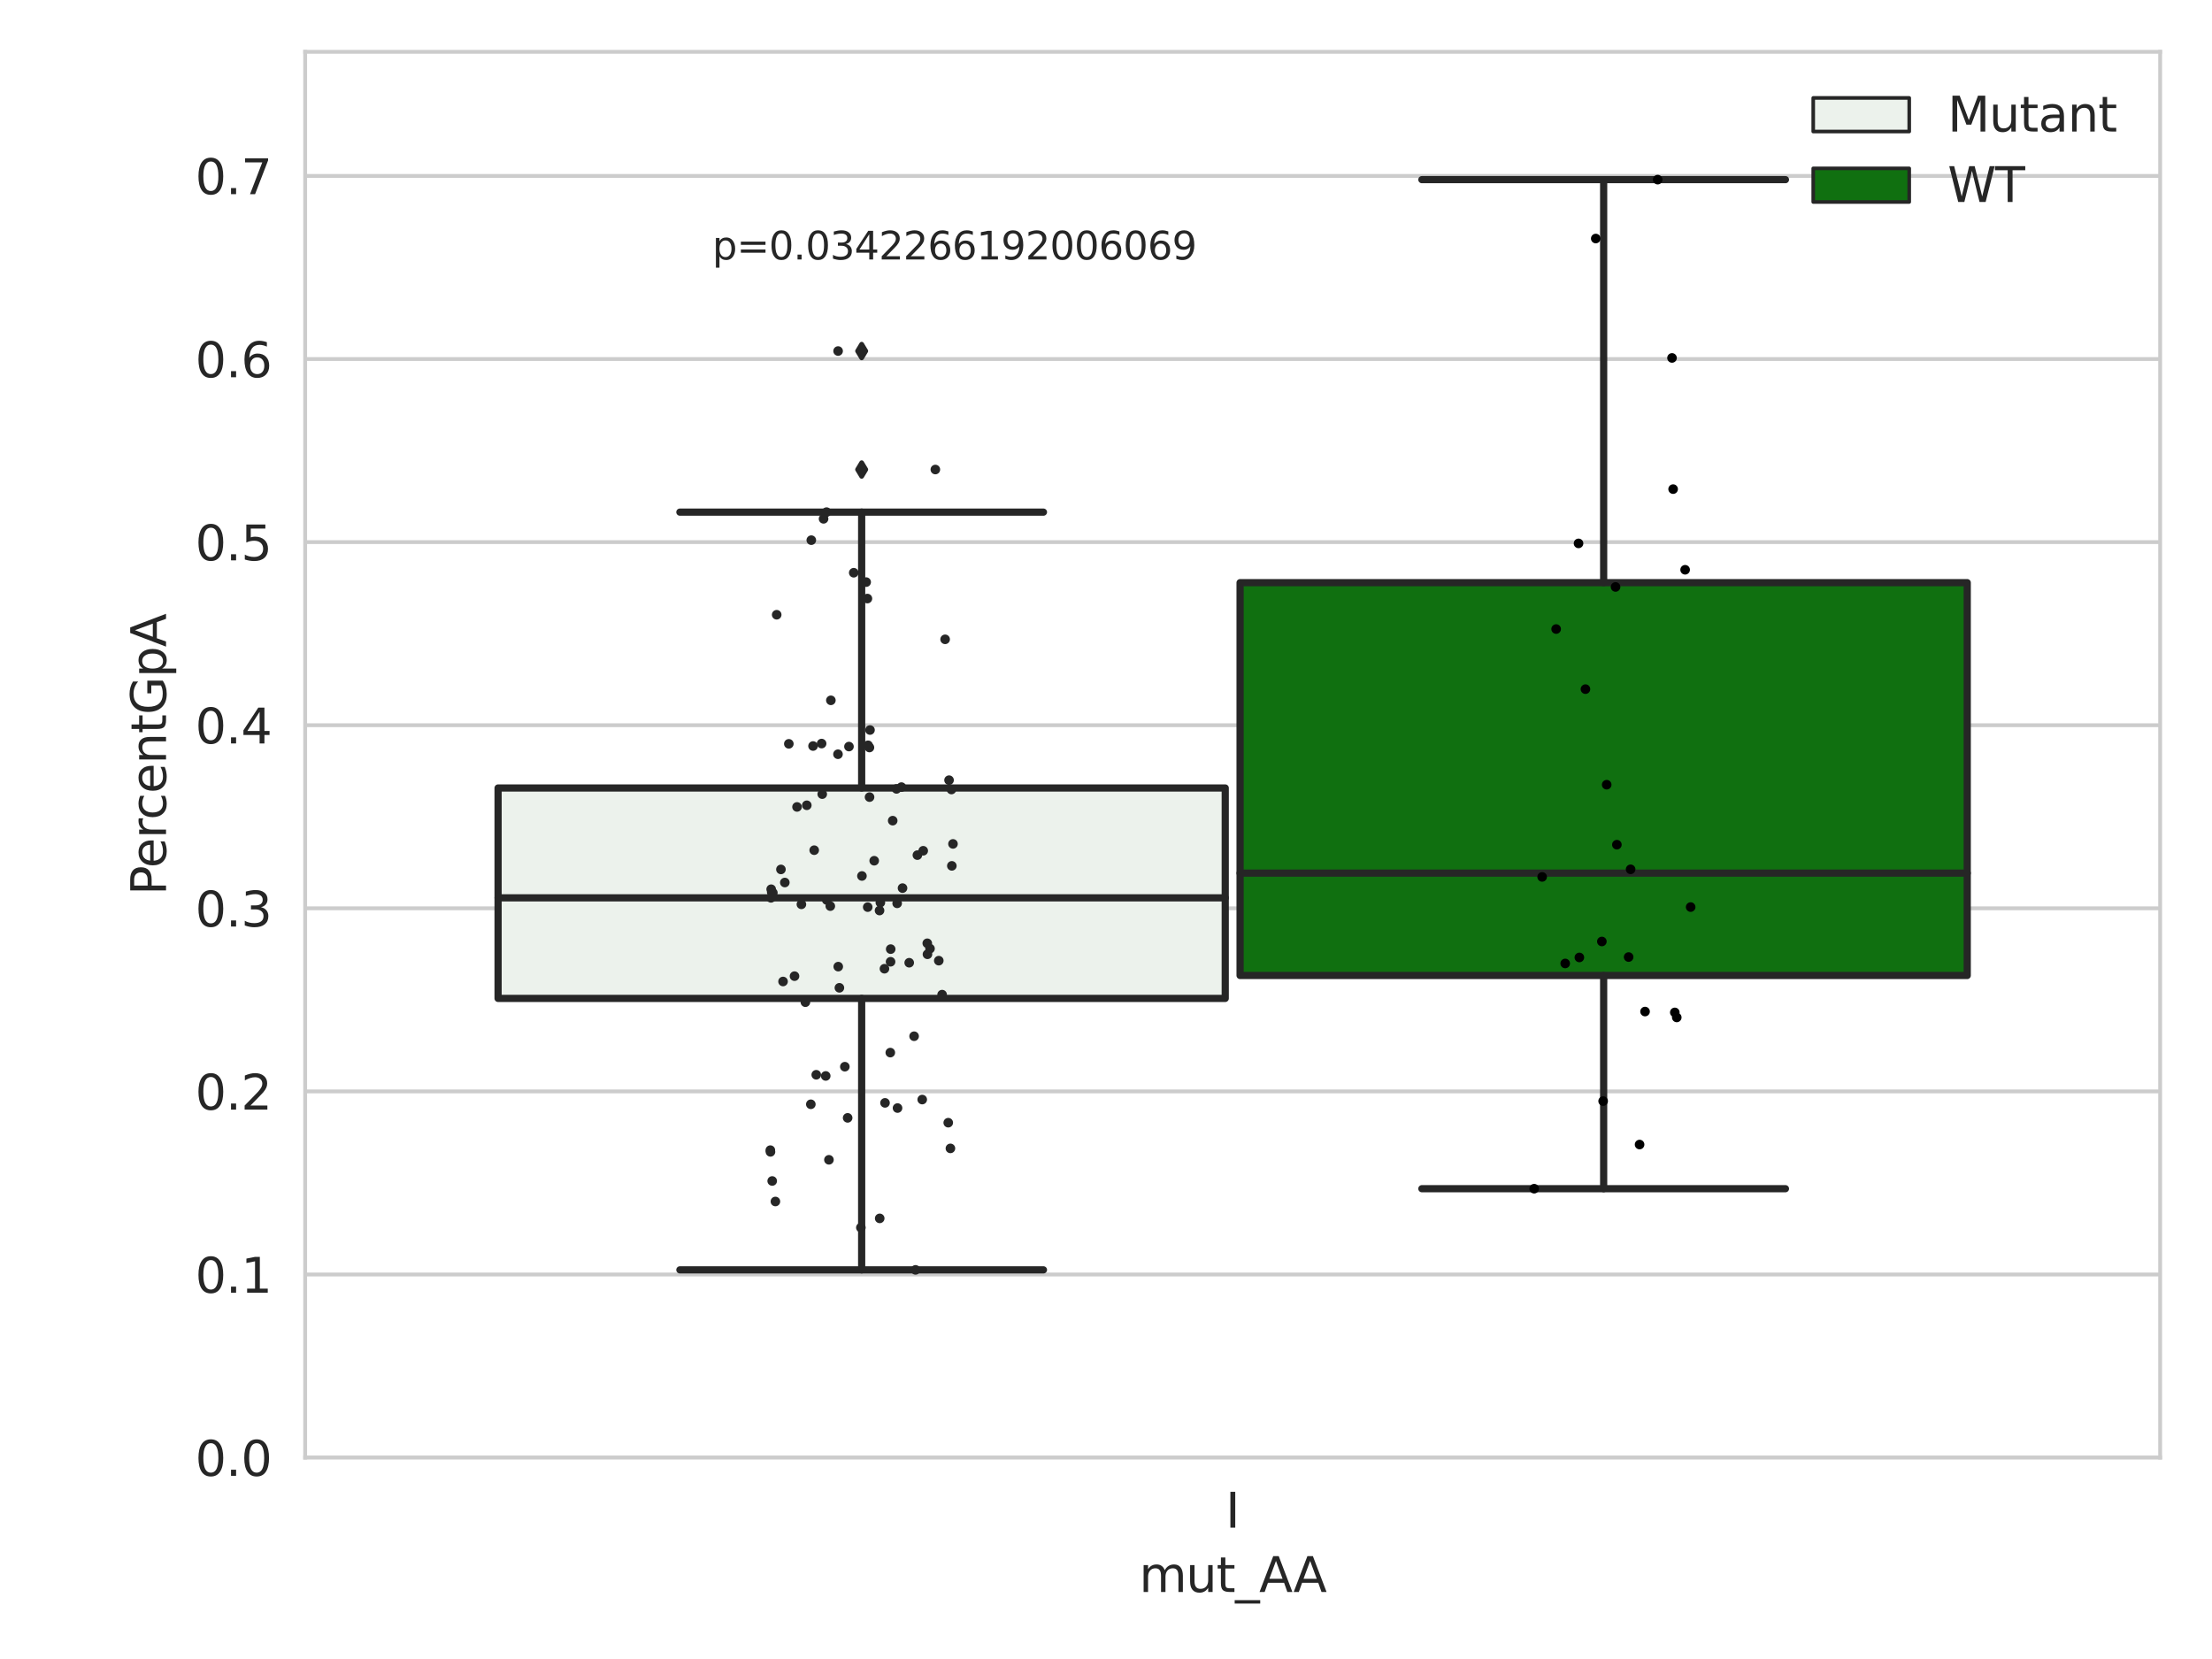 <?xml version="1.0" encoding="utf-8" standalone="no"?>
<!DOCTYPE svg PUBLIC "-//W3C//DTD SVG 1.1//EN"
  "http://www.w3.org/Graphics/SVG/1.1/DTD/svg11.dtd">
<svg xmlns:xlink="http://www.w3.org/1999/xlink" width="460.8pt" height="345.6pt" viewBox="0 0 460.8 345.6" xmlns="http://www.w3.org/2000/svg" version="1.1">
 <defs>
  <style type="text/css">*{stroke-linejoin: round; stroke-linecap: butt}</style>
 </defs>
 <g id="figure_1">
  <g id="patch_1">
   <path d="M 0 345.6 
L 460.8 345.6 
L 460.8 0 
L 0 0 
z
" style="fill: #ffffff"/>
  </g>
  <g id="axes_1">
   <g id="patch_2">
    <path d="M 63.571 303.64 
L 450 303.64 
L 450 10.8 
L 63.571 10.8 
z
" style="fill: #ffffff"/>
   </g>
   <g id="matplotlib.axis_1">
    <g id="xtick_1">
     <g id="text_1">
      <!-- I -->
      <g style="fill: #262626" transform="translate(255.311 318.238) scale(0.1 -0.1)">
       <defs>
        <path id="DejaVuSans-49" d="M 628 4666 
L 1259 4666 
L 1259 0 
L 628 0 
L 628 4666 
z
" transform="scale(0.016)"/>
       </defs>
       <use xlink:href="#DejaVuSans-49"/>
      </g>
     </g>
    </g>
    <g id="text_2">
     <!-- mut_AA -->
     <g style="fill: #262626" transform="translate(237.308 331.638) scale(0.1 -0.1)">
      <defs>
       <path id="DejaVuSans-6d" d="M 3328 2828 
Q 3544 3216 3844 3400 
Q 4144 3584 4550 3584 
Q 5097 3584 5394 3201 
Q 5691 2819 5691 2113 
L 5691 0 
L 5113 0 
L 5113 2094 
Q 5113 2597 4934 2840 
Q 4756 3084 4391 3084 
Q 3944 3084 3684 2787 
Q 3425 2491 3425 1978 
L 3425 0 
L 2847 0 
L 2847 2094 
Q 2847 2600 2669 2842 
Q 2491 3084 2119 3084 
Q 1678 3084 1418 2786 
Q 1159 2488 1159 1978 
L 1159 0 
L 581 0 
L 581 3500 
L 1159 3500 
L 1159 2956 
Q 1356 3278 1631 3431 
Q 1906 3584 2284 3584 
Q 2666 3584 2933 3390 
Q 3200 3197 3328 2828 
z
" transform="scale(0.016)"/>
       <path id="DejaVuSans-75" d="M 544 1381 
L 544 3500 
L 1119 3500 
L 1119 1403 
Q 1119 906 1312 657 
Q 1506 409 1894 409 
Q 2359 409 2629 706 
Q 2900 1003 2900 1516 
L 2900 3500 
L 3475 3500 
L 3475 0 
L 2900 0 
L 2900 538 
Q 2691 219 2414 64 
Q 2138 -91 1772 -91 
Q 1169 -91 856 284 
Q 544 659 544 1381 
z
M 1991 3584 
L 1991 3584 
z
" transform="scale(0.016)"/>
       <path id="DejaVuSans-74" d="M 1172 4494 
L 1172 3500 
L 2356 3500 
L 2356 3053 
L 1172 3053 
L 1172 1153 
Q 1172 725 1289 603 
Q 1406 481 1766 481 
L 2356 481 
L 2356 0 
L 1766 0 
Q 1100 0 847 248 
Q 594 497 594 1153 
L 594 3053 
L 172 3053 
L 172 3500 
L 594 3500 
L 594 4494 
L 1172 4494 
z
" transform="scale(0.016)"/>
       <path id="DejaVuSans-5f" d="M 3263 -1063 
L 3263 -1509 
L -63 -1509 
L -63 -1063 
L 3263 -1063 
z
" transform="scale(0.016)"/>
       <path id="DejaVuSans-41" d="M 2188 4044 
L 1331 1722 
L 3047 1722 
L 2188 4044 
z
M 1831 4666 
L 2547 4666 
L 4325 0 
L 3669 0 
L 3244 1197 
L 1141 1197 
L 716 0 
L 50 0 
L 1831 4666 
z
" transform="scale(0.016)"/>
      </defs>
      <use xlink:href="#DejaVuSans-6d"/>
      <use xlink:href="#DejaVuSans-75" x="97.412"/>
      <use xlink:href="#DejaVuSans-74" x="160.791"/>
      <use xlink:href="#DejaVuSans-5f" x="200"/>
      <use xlink:href="#DejaVuSans-41" x="250"/>
      <use xlink:href="#DejaVuSans-41" x="321.158"/>
     </g>
    </g>
   </g>
   <g id="matplotlib.axis_2">
    <g id="ytick_1">
     <g id="line2d_1">
      <path d="M 63.571 303.64 
L 450 303.64 
" clip-path="url(#p017252ed76)" style="fill: none; stroke: #cccccc; stroke-width: 0.8; stroke-linecap: round"/>
     </g>
     <g id="text_3">
      <!-- 0.0 -->
      <g style="fill: #262626" transform="translate(40.668 307.439) scale(0.1 -0.1)">
       <defs>
        <path id="DejaVuSans-30" d="M 2034 4250 
Q 1547 4250 1301 3770 
Q 1056 3291 1056 2328 
Q 1056 1369 1301 889 
Q 1547 409 2034 409 
Q 2525 409 2770 889 
Q 3016 1369 3016 2328 
Q 3016 3291 2770 3770 
Q 2525 4250 2034 4250 
z
M 2034 4750 
Q 2819 4750 3233 4129 
Q 3647 3509 3647 2328 
Q 3647 1150 3233 529 
Q 2819 -91 2034 -91 
Q 1250 -91 836 529 
Q 422 1150 422 2328 
Q 422 3509 836 4129 
Q 1250 4750 2034 4750 
z
" transform="scale(0.016)"/>
        <path id="DejaVuSans-2e" d="M 684 794 
L 1344 794 
L 1344 0 
L 684 0 
L 684 794 
z
" transform="scale(0.016)"/>
       </defs>
       <use xlink:href="#DejaVuSans-30"/>
       <use xlink:href="#DejaVuSans-2e" x="63.623"/>
       <use xlink:href="#DejaVuSans-30" x="95.41"/>
      </g>
     </g>
    </g>
    <g id="ytick_2">
     <g id="line2d_2">
      <path d="M 63.571 265.498 
L 450 265.498 
" clip-path="url(#p017252ed76)" style="fill: none; stroke: #cccccc; stroke-width: 0.8; stroke-linecap: round"/>
     </g>
     <g id="text_4">
      <!-- 0.1 -->
      <g style="fill: #262626" transform="translate(40.668 269.297) scale(0.1 -0.1)">
       <defs>
        <path id="DejaVuSans-31" d="M 794 531 
L 1825 531 
L 1825 4091 
L 703 3866 
L 703 4441 
L 1819 4666 
L 2450 4666 
L 2450 531 
L 3481 531 
L 3481 0 
L 794 0 
L 794 531 
z
" transform="scale(0.016)"/>
       </defs>
       <use xlink:href="#DejaVuSans-30"/>
       <use xlink:href="#DejaVuSans-2e" x="63.623"/>
       <use xlink:href="#DejaVuSans-31" x="95.41"/>
      </g>
     </g>
    </g>
    <g id="ytick_3">
     <g id="line2d_3">
      <path d="M 63.571 227.356 
L 450 227.356 
" clip-path="url(#p017252ed76)" style="fill: none; stroke: #cccccc; stroke-width: 0.8; stroke-linecap: round"/>
     </g>
     <g id="text_5">
      <!-- 0.2 -->
      <g style="fill: #262626" transform="translate(40.668 231.155) scale(0.1 -0.1)">
       <defs>
        <path id="DejaVuSans-32" d="M 1228 531 
L 3431 531 
L 3431 0 
L 469 0 
L 469 531 
Q 828 903 1448 1529 
Q 2069 2156 2228 2338 
Q 2531 2678 2651 2914 
Q 2772 3150 2772 3378 
Q 2772 3750 2511 3984 
Q 2250 4219 1831 4219 
Q 1534 4219 1204 4116 
Q 875 4013 500 3803 
L 500 4441 
Q 881 4594 1212 4672 
Q 1544 4750 1819 4750 
Q 2544 4750 2975 4387 
Q 3406 4025 3406 3419 
Q 3406 3131 3298 2873 
Q 3191 2616 2906 2266 
Q 2828 2175 2409 1742 
Q 1991 1309 1228 531 
z
" transform="scale(0.016)"/>
       </defs>
       <use xlink:href="#DejaVuSans-30"/>
       <use xlink:href="#DejaVuSans-2e" x="63.623"/>
       <use xlink:href="#DejaVuSans-32" x="95.41"/>
      </g>
     </g>
    </g>
    <g id="ytick_4">
     <g id="line2d_4">
      <path d="M 63.571 189.214 
L 450 189.214 
" clip-path="url(#p017252ed76)" style="fill: none; stroke: #cccccc; stroke-width: 0.8; stroke-linecap: round"/>
     </g>
     <g id="text_6">
      <!-- 0.3 -->
      <g style="fill: #262626" transform="translate(40.668 193.014) scale(0.1 -0.1)">
       <defs>
        <path id="DejaVuSans-33" d="M 2597 2516 
Q 3050 2419 3304 2112 
Q 3559 1806 3559 1356 
Q 3559 666 3084 287 
Q 2609 -91 1734 -91 
Q 1441 -91 1130 -33 
Q 819 25 488 141 
L 488 750 
Q 750 597 1062 519 
Q 1375 441 1716 441 
Q 2309 441 2620 675 
Q 2931 909 2931 1356 
Q 2931 1769 2642 2001 
Q 2353 2234 1838 2234 
L 1294 2234 
L 1294 2753 
L 1863 2753 
Q 2328 2753 2575 2939 
Q 2822 3125 2822 3475 
Q 2822 3834 2567 4026 
Q 2313 4219 1838 4219 
Q 1578 4219 1281 4162 
Q 984 4106 628 3988 
L 628 4550 
Q 988 4650 1302 4700 
Q 1616 4750 1894 4750 
Q 2613 4750 3031 4423 
Q 3450 4097 3450 3541 
Q 3450 3153 3228 2886 
Q 3006 2619 2597 2516 
z
" transform="scale(0.016)"/>
       </defs>
       <use xlink:href="#DejaVuSans-30"/>
       <use xlink:href="#DejaVuSans-2e" x="63.623"/>
       <use xlink:href="#DejaVuSans-33" x="95.41"/>
      </g>
     </g>
    </g>
    <g id="ytick_5">
     <g id="line2d_5">
      <path d="M 63.571 151.072 
L 450 151.072 
" clip-path="url(#p017252ed76)" style="fill: none; stroke: #cccccc; stroke-width: 0.8; stroke-linecap: round"/>
     </g>
     <g id="text_7">
      <!-- 0.4 -->
      <g style="fill: #262626" transform="translate(40.668 154.872) scale(0.1 -0.1)">
       <defs>
        <path id="DejaVuSans-34" d="M 2419 4116 
L 825 1625 
L 2419 1625 
L 2419 4116 
z
M 2253 4666 
L 3047 4666 
L 3047 1625 
L 3713 1625 
L 3713 1100 
L 3047 1100 
L 3047 0 
L 2419 0 
L 2419 1100 
L 313 1100 
L 313 1709 
L 2253 4666 
z
" transform="scale(0.016)"/>
       </defs>
       <use xlink:href="#DejaVuSans-30"/>
       <use xlink:href="#DejaVuSans-2e" x="63.623"/>
       <use xlink:href="#DejaVuSans-34" x="95.41"/>
      </g>
     </g>
    </g>
    <g id="ytick_6">
     <g id="line2d_6">
      <path d="M 63.571 112.931 
L 450 112.931 
" clip-path="url(#p017252ed76)" style="fill: none; stroke: #cccccc; stroke-width: 0.8; stroke-linecap: round"/>
     </g>
     <g id="text_8">
      <!-- 0.5 -->
      <g style="fill: #262626" transform="translate(40.668 116.73) scale(0.1 -0.1)">
       <defs>
        <path id="DejaVuSans-35" d="M 691 4666 
L 3169 4666 
L 3169 4134 
L 1269 4134 
L 1269 2991 
Q 1406 3038 1543 3061 
Q 1681 3084 1819 3084 
Q 2600 3084 3056 2656 
Q 3513 2228 3513 1497 
Q 3513 744 3044 326 
Q 2575 -91 1722 -91 
Q 1428 -91 1123 -41 
Q 819 9 494 109 
L 494 744 
Q 775 591 1075 516 
Q 1375 441 1709 441 
Q 2250 441 2565 725 
Q 2881 1009 2881 1497 
Q 2881 1984 2565 2268 
Q 2250 2553 1709 2553 
Q 1456 2553 1204 2497 
Q 953 2441 691 2322 
L 691 4666 
z
" transform="scale(0.016)"/>
       </defs>
       <use xlink:href="#DejaVuSans-30"/>
       <use xlink:href="#DejaVuSans-2e" x="63.623"/>
       <use xlink:href="#DejaVuSans-35" x="95.41"/>
      </g>
     </g>
    </g>
    <g id="ytick_7">
     <g id="line2d_7">
      <path d="M 63.571 74.789 
L 450 74.789 
" clip-path="url(#p017252ed76)" style="fill: none; stroke: #cccccc; stroke-width: 0.8; stroke-linecap: round"/>
     </g>
     <g id="text_9">
      <!-- 0.6 -->
      <g style="fill: #262626" transform="translate(40.668 78.588) scale(0.1 -0.1)">
       <defs>
        <path id="DejaVuSans-36" d="M 2113 2584 
Q 1688 2584 1439 2293 
Q 1191 2003 1191 1497 
Q 1191 994 1439 701 
Q 1688 409 2113 409 
Q 2538 409 2786 701 
Q 3034 994 3034 1497 
Q 3034 2003 2786 2293 
Q 2538 2584 2113 2584 
z
M 3366 4563 
L 3366 3988 
Q 3128 4100 2886 4159 
Q 2644 4219 2406 4219 
Q 1781 4219 1451 3797 
Q 1122 3375 1075 2522 
Q 1259 2794 1537 2939 
Q 1816 3084 2150 3084 
Q 2853 3084 3261 2657 
Q 3669 2231 3669 1497 
Q 3669 778 3244 343 
Q 2819 -91 2113 -91 
Q 1303 -91 875 529 
Q 447 1150 447 2328 
Q 447 3434 972 4092 
Q 1497 4750 2381 4750 
Q 2619 4750 2861 4703 
Q 3103 4656 3366 4563 
z
" transform="scale(0.016)"/>
       </defs>
       <use xlink:href="#DejaVuSans-30"/>
       <use xlink:href="#DejaVuSans-2e" x="63.623"/>
       <use xlink:href="#DejaVuSans-36" x="95.41"/>
      </g>
     </g>
    </g>
    <g id="ytick_8">
     <g id="line2d_8">
      <path d="M 63.571 36.647 
L 450 36.647 
" clip-path="url(#p017252ed76)" style="fill: none; stroke: #cccccc; stroke-width: 0.8; stroke-linecap: round"/>
     </g>
     <g id="text_10">
      <!-- 0.7 -->
      <g style="fill: #262626" transform="translate(40.668 40.446) scale(0.1 -0.1)">
       <defs>
        <path id="DejaVuSans-37" d="M 525 4666 
L 3525 4666 
L 3525 4397 
L 1831 0 
L 1172 0 
L 2766 4134 
L 525 4134 
L 525 4666 
z
" transform="scale(0.016)"/>
       </defs>
       <use xlink:href="#DejaVuSans-30"/>
       <use xlink:href="#DejaVuSans-2e" x="63.623"/>
       <use xlink:href="#DejaVuSans-37" x="95.41"/>
      </g>
     </g>
    </g>
    <g id="text_11">
     <!-- PercentGpA -->
     <g style="fill: #262626" transform="translate(34.588 186.497) rotate(-90) scale(0.1 -0.1)">
      <defs>
       <path id="DejaVuSans-50" d="M 1259 4147 
L 1259 2394 
L 2053 2394 
Q 2494 2394 2734 2622 
Q 2975 2850 2975 3272 
Q 2975 3691 2734 3919 
Q 2494 4147 2053 4147 
L 1259 4147 
z
M 628 4666 
L 2053 4666 
Q 2838 4666 3239 4311 
Q 3641 3956 3641 3272 
Q 3641 2581 3239 2228 
Q 2838 1875 2053 1875 
L 1259 1875 
L 1259 0 
L 628 0 
L 628 4666 
z
" transform="scale(0.016)"/>
       <path id="DejaVuSans-65" d="M 3597 1894 
L 3597 1613 
L 953 1613 
Q 991 1019 1311 708 
Q 1631 397 2203 397 
Q 2534 397 2845 478 
Q 3156 559 3463 722 
L 3463 178 
Q 3153 47 2828 -22 
Q 2503 -91 2169 -91 
Q 1331 -91 842 396 
Q 353 884 353 1716 
Q 353 2575 817 3079 
Q 1281 3584 2069 3584 
Q 2775 3584 3186 3129 
Q 3597 2675 3597 1894 
z
M 3022 2063 
Q 3016 2534 2758 2815 
Q 2500 3097 2075 3097 
Q 1594 3097 1305 2825 
Q 1016 2553 972 2059 
L 3022 2063 
z
" transform="scale(0.016)"/>
       <path id="DejaVuSans-72" d="M 2631 2963 
Q 2534 3019 2420 3045 
Q 2306 3072 2169 3072 
Q 1681 3072 1420 2755 
Q 1159 2438 1159 1844 
L 1159 0 
L 581 0 
L 581 3500 
L 1159 3500 
L 1159 2956 
Q 1341 3275 1631 3429 
Q 1922 3584 2338 3584 
Q 2397 3584 2469 3576 
Q 2541 3569 2628 3553 
L 2631 2963 
z
" transform="scale(0.016)"/>
       <path id="DejaVuSans-63" d="M 3122 3366 
L 3122 2828 
Q 2878 2963 2633 3030 
Q 2388 3097 2138 3097 
Q 1578 3097 1268 2742 
Q 959 2388 959 1747 
Q 959 1106 1268 751 
Q 1578 397 2138 397 
Q 2388 397 2633 464 
Q 2878 531 3122 666 
L 3122 134 
Q 2881 22 2623 -34 
Q 2366 -91 2075 -91 
Q 1284 -91 818 406 
Q 353 903 353 1747 
Q 353 2603 823 3093 
Q 1294 3584 2113 3584 
Q 2378 3584 2631 3529 
Q 2884 3475 3122 3366 
z
" transform="scale(0.016)"/>
       <path id="DejaVuSans-6e" d="M 3513 2113 
L 3513 0 
L 2938 0 
L 2938 2094 
Q 2938 2591 2744 2837 
Q 2550 3084 2163 3084 
Q 1697 3084 1428 2787 
Q 1159 2491 1159 1978 
L 1159 0 
L 581 0 
L 581 3500 
L 1159 3500 
L 1159 2956 
Q 1366 3272 1645 3428 
Q 1925 3584 2291 3584 
Q 2894 3584 3203 3211 
Q 3513 2838 3513 2113 
z
" transform="scale(0.016)"/>
       <path id="DejaVuSans-47" d="M 3809 666 
L 3809 1919 
L 2778 1919 
L 2778 2438 
L 4434 2438 
L 4434 434 
Q 4069 175 3628 42 
Q 3188 -91 2688 -91 
Q 1594 -91 976 548 
Q 359 1188 359 2328 
Q 359 3472 976 4111 
Q 1594 4750 2688 4750 
Q 3144 4750 3555 4637 
Q 3966 4525 4313 4306 
L 4313 3634 
Q 3963 3931 3569 4081 
Q 3175 4231 2741 4231 
Q 1884 4231 1454 3753 
Q 1025 3275 1025 2328 
Q 1025 1384 1454 906 
Q 1884 428 2741 428 
Q 3075 428 3337 486 
Q 3600 544 3809 666 
z
" transform="scale(0.016)"/>
       <path id="DejaVuSans-70" d="M 1159 525 
L 1159 -1331 
L 581 -1331 
L 581 3500 
L 1159 3500 
L 1159 2969 
Q 1341 3281 1617 3432 
Q 1894 3584 2278 3584 
Q 2916 3584 3314 3078 
Q 3713 2572 3713 1747 
Q 3713 922 3314 415 
Q 2916 -91 2278 -91 
Q 1894 -91 1617 61 
Q 1341 213 1159 525 
z
M 3116 1747 
Q 3116 2381 2855 2742 
Q 2594 3103 2138 3103 
Q 1681 3103 1420 2742 
Q 1159 2381 1159 1747 
Q 1159 1113 1420 752 
Q 1681 391 2138 391 
Q 2594 391 2855 752 
Q 3116 1113 3116 1747 
z
" transform="scale(0.016)"/>
      </defs>
      <use xlink:href="#DejaVuSans-50"/>
      <use xlink:href="#DejaVuSans-65" x="56.678"/>
      <use xlink:href="#DejaVuSans-72" x="118.201"/>
      <use xlink:href="#DejaVuSans-63" x="157.064"/>
      <use xlink:href="#DejaVuSans-65" x="212.045"/>
      <use xlink:href="#DejaVuSans-6e" x="273.568"/>
      <use xlink:href="#DejaVuSans-74" x="336.947"/>
      <use xlink:href="#DejaVuSans-47" x="376.156"/>
      <use xlink:href="#DejaVuSans-70" x="453.646"/>
      <use xlink:href="#DejaVuSans-41" x="517.123"/>
     </g>
    </g>
   </g>
   <g id="patch_3">
    <path d="M 103.76 207.986 
L 255.24 207.986 
L 255.24 164.153 
L 103.76 164.153 
L 103.76 207.986 
z
" clip-path="url(#p017252ed76)" style="fill: #ecf2ec; stroke: #262626; stroke-width: 1.5; stroke-linejoin: miter"/>
   </g>
   <g id="patch_4">
    <path d="M 258.331 203.211 
L 409.811 203.211 
L 409.811 121.378 
L 258.331 121.378 
L 258.331 203.211 
z
" clip-path="url(#p017252ed76)" style="fill: #107010; stroke: #262626; stroke-width: 1.5; stroke-linejoin: miter"/>
   </g>
   <g id="patch_5">
    <path d="M 256.786 303.64 
L 256.786 303.64 
L 256.786 303.64 
L 256.786 303.64 
z
" clip-path="url(#p017252ed76)" style="fill: #ecf2ec; stroke: #262626; stroke-width: 0.75; stroke-linejoin: miter"/>
   </g>
   <g id="patch_6">
    <path d="M 256.786 303.64 
L 256.786 303.64 
L 256.786 303.64 
L 256.786 303.64 
z
" clip-path="url(#p017252ed76)" style="fill: #107010; stroke: #262626; stroke-width: 0.75; stroke-linejoin: miter"/>
   </g>
   <g id="PathCollection_1"/>
   <g id="PathCollection_2"/>
   <g id="line2d_9">
    <path d="M 179.5 207.986 
L 179.5 264.537 
" clip-path="url(#p017252ed76)" style="fill: none; stroke: #262626; stroke-width: 1.5; stroke-linecap: round"/>
   </g>
   <g id="line2d_10">
    <path d="M 179.5 164.153 
L 179.5 106.686 
" clip-path="url(#p017252ed76)" style="fill: none; stroke: #262626; stroke-width: 1.5; stroke-linecap: round"/>
   </g>
   <g id="line2d_11">
    <path d="M 141.63 264.537 
L 217.37 264.537 
" clip-path="url(#p017252ed76)" style="fill: none; stroke: #262626; stroke-width: 1.5; stroke-linecap: round"/>
   </g>
   <g id="line2d_12">
    <path d="M 141.63 106.686 
L 217.37 106.686 
" clip-path="url(#p017252ed76)" style="fill: none; stroke: #262626; stroke-width: 1.5; stroke-linecap: round"/>
   </g>
   <g id="line2d_13">
    <defs>
     <path id="m2ec89217da" d="M -0 1.414 
L 0.849 0 
L 0 -1.414 
L -0.849 -0 
z
" style="stroke: #262626; stroke-linejoin: miter"/>
    </defs>
    <g clip-path="url(#p017252ed76)">
     <use xlink:href="#m2ec89217da" x="179.5" y="97.81" style="fill: #262626; stroke: #262626; stroke-linejoin: miter"/>
     <use xlink:href="#m2ec89217da" x="179.5" y="73.126" style="fill: #262626; stroke: #262626; stroke-linejoin: miter"/>
    </g>
   </g>
   <g id="line2d_14">
    <path d="M 334.071 203.211 
L 334.071 247.627 
" clip-path="url(#p017252ed76)" style="fill: none; stroke: #262626; stroke-width: 1.5; stroke-linecap: round"/>
   </g>
   <g id="line2d_15">
    <path d="M 334.071 121.378 
L 334.071 37.422 
" clip-path="url(#p017252ed76)" style="fill: none; stroke: #262626; stroke-width: 1.5; stroke-linecap: round"/>
   </g>
   <g id="line2d_16">
    <path d="M 296.201 247.627 
L 371.941 247.627 
" clip-path="url(#p017252ed76)" style="fill: none; stroke: #262626; stroke-width: 1.5; stroke-linecap: round"/>
   </g>
   <g id="line2d_17">
    <path d="M 296.201 37.422 
L 371.941 37.422 
" clip-path="url(#p017252ed76)" style="fill: none; stroke: #262626; stroke-width: 1.5; stroke-linecap: round"/>
   </g>
   <g id="line2d_18"/>
   <g id="line2d_19">
    <path d="M 103.76 187.037 
L 255.24 187.037 
" clip-path="url(#p017252ed76)" style="fill: none; stroke: #262626; stroke-width: 1.5; stroke-linecap: round"/>
   </g>
   <g id="line2d_20">
    <path d="M 258.331 181.885 
L 409.811 181.885 
" clip-path="url(#p017252ed76)" style="fill: none; stroke: #262626; stroke-width: 1.5; stroke-linecap: round"/>
   </g>
   <g id="patch_7">
    <path d="M 63.571 303.64 
L 63.571 10.8 
" style="fill: none; stroke: #cccccc; stroke-width: 0.8; stroke-linejoin: miter; stroke-linecap: square"/>
   </g>
   <g id="patch_8">
    <path d="M 450 303.64 
L 450 10.8 
" style="fill: none; stroke: #cccccc; stroke-width: 0.8; stroke-linejoin: miter; stroke-linecap: square"/>
   </g>
   <g id="patch_9">
    <path d="M 63.571 303.64 
L 450 303.64 
" style="fill: none; stroke: #cccccc; stroke-width: 0.8; stroke-linejoin: miter; stroke-linecap: square"/>
   </g>
   <g id="patch_10">
    <path d="M 63.571 10.8 
L 450 10.8 
" style="fill: none; stroke: #cccccc; stroke-width: 0.8; stroke-linejoin: miter; stroke-linecap: square"/>
   </g>
   <g id="PathCollection_3">
    <defs>
     <path id="C0_0_1b0b5be72a" d="M 0 1 
C 0.265 1 0.52 0.895 0.707 0.707 
C 0.895 0.52 1 0.265 1 -0 
C 1 -0.265 0.895 -0.52 0.707 -0.707 
C 0.52 -0.895 0.265 -1 0 -1 
C -0.265 -1 -0.52 -0.895 -0.707 -0.707 
C -0.895 -0.52 -1 -0.265 -1 0 
C -1 0.265 -0.895 0.52 -0.707 0.707 
C -0.52 0.895 -0.265 1 0 1 
z
"/>
    </defs>
    <g clip-path="url(#p017252ed76)">
     <use xlink:href="#C0_0_1b0b5be72a" x="160.475" y="239.597" style="fill: #262626"/>
    </g>
    <g clip-path="url(#p017252ed76)">
     <use xlink:href="#C0_0_1b0b5be72a" x="160.863" y="246.02" style="fill: #262626"/>
    </g>
    <g clip-path="url(#p017252ed76)">
     <use xlink:href="#C0_0_1b0b5be72a" x="176.855" y="155.523" style="fill: #262626"/>
    </g>
    <g clip-path="url(#p017252ed76)">
     <use xlink:href="#C0_0_1b0b5be72a" x="161.531" y="250.292" style="fill: #262626"/>
    </g>
    <g clip-path="url(#p017252ed76)">
     <use xlink:href="#C0_0_1b0b5be72a" x="181.142" y="166.053" style="fill: #262626"/>
    </g>
    <g clip-path="url(#p017252ed76)">
     <use xlink:href="#C0_0_1b0b5be72a" x="179.335" y="255.731" style="fill: #262626"/>
    </g>
    <g clip-path="url(#p017252ed76)">
     <use xlink:href="#C0_0_1b0b5be72a" x="191.11" y="178.137" style="fill: #262626"/>
    </g>
    <g clip-path="url(#p017252ed76)">
     <use xlink:href="#C0_0_1b0b5be72a" x="173.085" y="145.89" style="fill: #262626"/>
    </g>
    <g clip-path="url(#p017252ed76)">
     <use xlink:href="#C0_0_1b0b5be72a" x="189.405" y="200.555" style="fill: #262626"/>
    </g>
    <g clip-path="url(#p017252ed76)">
     <use xlink:href="#C0_0_1b0b5be72a" x="196.259" y="207.198" style="fill: #262626"/>
    </g>
    <g clip-path="url(#p017252ed76)">
     <use xlink:href="#C0_0_1b0b5be72a" x="185.467" y="219.276" style="fill: #262626"/>
    </g>
    <g clip-path="url(#p017252ed76)">
     <use xlink:href="#C0_0_1b0b5be72a" x="180.437" y="121.263" style="fill: #262626"/>
    </g>
    <g clip-path="url(#p017252ed76)">
     <use xlink:href="#C0_0_1b0b5be72a" x="171.156" y="154.898" style="fill: #262626"/>
    </g>
    <g clip-path="url(#p017252ed76)">
     <use xlink:href="#C0_0_1b0b5be72a" x="171.287" y="165.43" style="fill: #262626"/>
    </g>
    <g clip-path="url(#p017252ed76)">
     <use xlink:href="#C0_0_1b0b5be72a" x="183.225" y="189.68" style="fill: #262626"/>
    </g>
    <g clip-path="url(#p017252ed76)">
     <use xlink:href="#C0_0_1b0b5be72a" x="188.013" y="185.009" style="fill: #262626"/>
    </g>
    <g clip-path="url(#p017252ed76)">
     <use xlink:href="#C0_0_1b0b5be72a" x="198.285" y="180.374" style="fill: #262626"/>
    </g>
    <g clip-path="url(#p017252ed76)">
     <use xlink:href="#C0_0_1b0b5be72a" x="184.249" y="201.804" style="fill: #262626"/>
    </g>
    <g clip-path="url(#p017252ed76)">
     <use xlink:href="#C0_0_1b0b5be72a" x="169.615" y="177.109" style="fill: #262626"/>
    </g>
    <g clip-path="url(#p017252ed76)">
     <use xlink:href="#C0_0_1b0b5be72a" x="174.862" y="205.778" style="fill: #262626"/>
    </g>
    <g clip-path="url(#p017252ed76)">
     <use xlink:href="#C0_0_1b0b5be72a" x="186.972" y="230.826" style="fill: #262626"/>
    </g>
    <g clip-path="url(#p017252ed76)">
     <use xlink:href="#C0_0_1b0b5be72a" x="172.682" y="241.607" style="fill: #262626"/>
    </g>
    <g clip-path="url(#p017252ed76)">
     <use xlink:href="#C0_0_1b0b5be72a" x="190.426" y="215.865" style="fill: #262626"/>
    </g>
    <g clip-path="url(#p017252ed76)">
     <use xlink:href="#C0_0_1b0b5be72a" x="176.58" y="232.87" style="fill: #262626"/>
    </g>
    <g clip-path="url(#p017252ed76)">
     <use xlink:href="#C0_0_1b0b5be72a" x="162.683" y="181.116" style="fill: #262626"/>
    </g>
    <g clip-path="url(#p017252ed76)">
     <use xlink:href="#C0_0_1b0b5be72a" x="161.001" y="185.989" style="fill: #262626"/>
    </g>
    <g clip-path="url(#p017252ed76)">
     <use xlink:href="#C0_0_1b0b5be72a" x="172.222" y="187.481" style="fill: #262626"/>
    </g>
    <g clip-path="url(#p017252ed76)">
     <use xlink:href="#C0_0_1b0b5be72a" x="172.968" y="188.761" style="fill: #262626"/>
    </g>
    <g clip-path="url(#p017252ed76)">
     <use xlink:href="#C0_0_1b0b5be72a" x="185.966" y="170.958" style="fill: #262626"/>
    </g>
    <g clip-path="url(#p017252ed76)">
     <use xlink:href="#C0_0_1b0b5be72a" x="181.237" y="152.076" style="fill: #262626"/>
    </g>
    <g clip-path="url(#p017252ed76)">
     <use xlink:href="#C0_0_1b0b5be72a" x="196.886" y="133.183" style="fill: #262626"/>
    </g>
    <g clip-path="url(#p017252ed76)">
     <use xlink:href="#C0_0_1b0b5be72a" x="174.623" y="201.366" style="fill: #262626"/>
    </g>
    <g clip-path="url(#p017252ed76)">
     <use xlink:href="#C0_0_1b0b5be72a" x="163.493" y="183.844" style="fill: #262626"/>
    </g>
    <g clip-path="url(#p017252ed76)">
     <use xlink:href="#C0_0_1b0b5be72a" x="197.537" y="233.877" style="fill: #262626"/>
    </g>
    <g clip-path="url(#p017252ed76)">
     <use xlink:href="#C0_0_1b0b5be72a" x="169.008" y="112.526" style="fill: #262626"/>
    </g>
    <g clip-path="url(#p017252ed76)">
     <use xlink:href="#C0_0_1b0b5be72a" x="192.323" y="177.229" style="fill: #262626"/>
    </g>
    <g clip-path="url(#p017252ed76)">
     <use xlink:href="#C0_0_1b0b5be72a" x="183.397" y="188.024" style="fill: #262626"/>
    </g>
    <g clip-path="url(#p017252ed76)">
     <use xlink:href="#C0_0_1b0b5be72a" x="164.328" y="154.954" style="fill: #262626"/>
    </g>
    <g clip-path="url(#p017252ed76)">
     <use xlink:href="#C0_0_1b0b5be72a" x="166.947" y="188.391" style="fill: #262626"/>
    </g>
    <g clip-path="url(#p017252ed76)">
     <use xlink:href="#C0_0_1b0b5be72a" x="194.851" y="97.81" style="fill: #262626"/>
    </g>
    <g clip-path="url(#p017252ed76)">
     <use xlink:href="#C0_0_1b0b5be72a" x="172.188" y="106.686" style="fill: #262626"/>
    </g>
    <g clip-path="url(#p017252ed76)">
     <use xlink:href="#C0_0_1b0b5be72a" x="193.207" y="198.798" style="fill: #262626"/>
    </g>
    <g clip-path="url(#p017252ed76)">
     <use xlink:href="#C0_0_1b0b5be72a" x="165.513" y="203.351" style="fill: #262626"/>
    </g>
    <g clip-path="url(#p017252ed76)">
     <use xlink:href="#C0_0_1b0b5be72a" x="169.373" y="155.41" style="fill: #262626"/>
    </g>
    <g clip-path="url(#p017252ed76)">
     <use xlink:href="#C0_0_1b0b5be72a" x="197.989" y="239.23" style="fill: #262626"/>
    </g>
    <g clip-path="url(#p017252ed76)">
     <use xlink:href="#C0_0_1b0b5be72a" x="180.834" y="155.258" style="fill: #262626"/>
    </g>
    <g clip-path="url(#p017252ed76)">
     <use xlink:href="#C0_0_1b0b5be72a" x="187.786" y="163.967" style="fill: #262626"/>
    </g>
    <g clip-path="url(#p017252ed76)">
     <use xlink:href="#C0_0_1b0b5be72a" x="193.169" y="196.5" style="fill: #262626"/>
    </g>
    <g clip-path="url(#p017252ed76)">
     <use xlink:href="#C0_0_1b0b5be72a" x="182.113" y="179.306" style="fill: #262626"/>
    </g>
    <g clip-path="url(#p017252ed76)">
     <use xlink:href="#C0_0_1b0b5be72a" x="181.119" y="155.722" style="fill: #262626"/>
    </g>
    <g clip-path="url(#p017252ed76)">
     <use xlink:href="#C0_0_1b0b5be72a" x="198.525" y="175.799" style="fill: #262626"/>
    </g>
    <g clip-path="url(#p017252ed76)">
     <use xlink:href="#C0_0_1b0b5be72a" x="190.722" y="264.537" style="fill: #262626"/>
    </g>
    <g clip-path="url(#p017252ed76)">
     <use xlink:href="#C0_0_1b0b5be72a" x="179.557" y="182.481" style="fill: #262626"/>
    </g>
    <g clip-path="url(#p017252ed76)">
     <use xlink:href="#C0_0_1b0b5be72a" x="183.259" y="253.81" style="fill: #262626"/>
    </g>
    <g clip-path="url(#p017252ed76)">
     <use xlink:href="#C0_0_1b0b5be72a" x="174.566" y="157.121" style="fill: #262626"/>
    </g>
    <g clip-path="url(#p017252ed76)">
     <use xlink:href="#C0_0_1b0b5be72a" x="186.895" y="188.183" style="fill: #262626"/>
    </g>
    <g clip-path="url(#p017252ed76)">
     <use xlink:href="#C0_0_1b0b5be72a" x="198.203" y="164.468" style="fill: #262626"/>
    </g>
    <g clip-path="url(#p017252ed76)">
     <use xlink:href="#C0_0_1b0b5be72a" x="185.548" y="197.718" style="fill: #262626"/>
    </g>
    <g clip-path="url(#p017252ed76)">
     <use xlink:href="#C0_0_1b0b5be72a" x="160.767" y="185.869" style="fill: #262626"/>
    </g>
    <g clip-path="url(#p017252ed76)">
     <use xlink:href="#C0_0_1b0b5be72a" x="177.849" y="119.311" style="fill: #262626"/>
    </g>
    <g clip-path="url(#p017252ed76)">
     <use xlink:href="#C0_0_1b0b5be72a" x="193.737" y="197.618" style="fill: #262626"/>
    </g>
    <g clip-path="url(#p017252ed76)">
     <use xlink:href="#C0_0_1b0b5be72a" x="163.123" y="204.463" style="fill: #262626"/>
    </g>
    <g clip-path="url(#p017252ed76)">
     <use xlink:href="#C0_0_1b0b5be72a" x="160.606" y="187.037" style="fill: #262626"/>
    </g>
    <g clip-path="url(#p017252ed76)">
     <use xlink:href="#C0_0_1b0b5be72a" x="180.762" y="188.969" style="fill: #262626"/>
    </g>
    <g clip-path="url(#p017252ed76)">
     <use xlink:href="#C0_0_1b0b5be72a" x="168.911" y="230.042" style="fill: #262626"/>
    </g>
    <g clip-path="url(#p017252ed76)">
     <use xlink:href="#C0_0_1b0b5be72a" x="171.564" y="108.081" style="fill: #262626"/>
    </g>
    <g clip-path="url(#p017252ed76)">
     <use xlink:href="#C0_0_1b0b5be72a" x="160.503" y="239.952" style="fill: #262626"/>
    </g>
    <g clip-path="url(#p017252ed76)">
     <use xlink:href="#C0_0_1b0b5be72a" x="197.705" y="162.524" style="fill: #262626"/>
    </g>
    <g clip-path="url(#p017252ed76)">
     <use xlink:href="#C0_0_1b0b5be72a" x="161.799" y="128.061" style="fill: #262626"/>
    </g>
    <g clip-path="url(#p017252ed76)">
     <use xlink:href="#C0_0_1b0b5be72a" x="175.996" y="222.211" style="fill: #262626"/>
    </g>
    <g clip-path="url(#p017252ed76)">
     <use xlink:href="#C0_0_1b0b5be72a" x="168.071" y="167.754" style="fill: #262626"/>
    </g>
    <g clip-path="url(#p017252ed76)">
     <use xlink:href="#C0_0_1b0b5be72a" x="195.566" y="200.123" style="fill: #262626"/>
    </g>
    <g clip-path="url(#p017252ed76)">
     <use xlink:href="#C0_0_1b0b5be72a" x="180.698" y="124.691" style="fill: #262626"/>
    </g>
    <g clip-path="url(#p017252ed76)">
     <use xlink:href="#C0_0_1b0b5be72a" x="166.036" y="168.099" style="fill: #262626"/>
    </g>
    <g clip-path="url(#p017252ed76)">
     <use xlink:href="#C0_0_1b0b5be72a" x="170.042" y="223.894" style="fill: #262626"/>
    </g>
    <g clip-path="url(#p017252ed76)">
     <use xlink:href="#C0_0_1b0b5be72a" x="174.592" y="73.126" style="fill: #262626"/>
    </g>
    <g clip-path="url(#p017252ed76)">
     <use xlink:href="#C0_0_1b0b5be72a" x="192.116" y="229.058" style="fill: #262626"/>
    </g>
    <g clip-path="url(#p017252ed76)">
     <use xlink:href="#C0_0_1b0b5be72a" x="172.014" y="224.138" style="fill: #262626"/>
    </g>
    <g clip-path="url(#p017252ed76)">
     <use xlink:href="#C0_0_1b0b5be72a" x="167.78" y="208.774" style="fill: #262626"/>
    </g>
    <g clip-path="url(#p017252ed76)">
     <use xlink:href="#C0_0_1b0b5be72a" x="160.65" y="185.242" style="fill: #262626"/>
    </g>
    <g clip-path="url(#p017252ed76)">
     <use xlink:href="#C0_0_1b0b5be72a" x="184.365" y="229.749" style="fill: #262626"/>
    </g>
    <g clip-path="url(#p017252ed76)">
     <use xlink:href="#C0_0_1b0b5be72a" x="186.756" y="164.338" style="fill: #262626"/>
    </g>
    <g clip-path="url(#p017252ed76)">
     <use xlink:href="#C0_0_1b0b5be72a" x="185.522" y="200.354" style="fill: #262626"/>
    </g>
   </g>
   <g id="PathCollection_4">
    <defs>
     <path id="C1_0_70d5973888" d="M 0 1 
C 0.265 1 0.52 0.895 0.707 0.707 
C 0.895 0.52 1 0.265 1 -0 
C 1 -0.265 0.895 -0.52 0.707 -0.707 
C 0.52 -0.895 0.265 -1 0 -1 
C -0.265 -1 -0.52 -0.895 -0.707 -0.707 
C -0.895 -0.52 -1 -0.265 -1 0 
C -1 0.265 -0.895 0.52 -0.707 0.707 
C -0.52 0.895 -0.265 1 0 1 
z
"/>
    </defs>
    <g clip-path="url(#p017252ed76)">
     <use xlink:href="#C1_0_70d5973888" x="319.596" y="247.627"/>
    </g>
    <g clip-path="url(#p017252ed76)">
     <use xlink:href="#C1_0_70d5973888" x="324.172" y="131.042"/>
    </g>
    <g clip-path="url(#p017252ed76)">
     <use xlink:href="#C1_0_70d5973888" x="326.062" y="200.706"/>
    </g>
    <g clip-path="url(#p017252ed76)">
     <use xlink:href="#C1_0_70d5973888" x="351.043" y="118.694"/>
    </g>
    <g clip-path="url(#p017252ed76)">
     <use xlink:href="#C1_0_70d5973888" x="345.324" y="37.422"/>
    </g>
    <g clip-path="url(#p017252ed76)">
     <use xlink:href="#C1_0_70d5973888" x="348.312" y="74.564"/>
    </g>
    <g clip-path="url(#p017252ed76)">
     <use xlink:href="#C1_0_70d5973888" x="321.258" y="182.676"/>
    </g>
    <g clip-path="url(#p017252ed76)">
     <use xlink:href="#C1_0_70d5973888" x="342.694" y="210.724"/>
    </g>
    <g clip-path="url(#p017252ed76)">
     <use xlink:href="#C1_0_70d5973888" x="334.703" y="163.468"/>
    </g>
    <g clip-path="url(#p017252ed76)">
     <use xlink:href="#C1_0_70d5973888" x="339.273" y="199.369"/>
    </g>
    <g clip-path="url(#p017252ed76)">
     <use xlink:href="#C1_0_70d5973888" x="352.193" y="188.96"/>
    </g>
    <g clip-path="url(#p017252ed76)">
     <use xlink:href="#C1_0_70d5973888" x="332.427" y="49.691"/>
    </g>
    <g clip-path="url(#p017252ed76)">
     <use xlink:href="#C1_0_70d5973888" x="333.965" y="229.381"/>
    </g>
    <g clip-path="url(#p017252ed76)">
     <use xlink:href="#C1_0_70d5973888" x="348.892" y="210.905"/>
    </g>
    <g clip-path="url(#p017252ed76)">
     <use xlink:href="#C1_0_70d5973888" x="336.549" y="122.273"/>
    </g>
    <g clip-path="url(#p017252ed76)">
     <use xlink:href="#C1_0_70d5973888" x="330.28" y="143.56"/>
    </g>
    <g clip-path="url(#p017252ed76)">
     <use xlink:href="#C1_0_70d5973888" x="333.698" y="196.125"/>
    </g>
    <g clip-path="url(#p017252ed76)">
     <use xlink:href="#C1_0_70d5973888" x="341.556" y="238.429"/>
    </g>
    <g clip-path="url(#p017252ed76)">
     <use xlink:href="#C1_0_70d5973888" x="336.826" y="175.964"/>
    </g>
    <g clip-path="url(#p017252ed76)">
     <use xlink:href="#C1_0_70d5973888" x="339.687" y="181.095"/>
    </g>
    <g clip-path="url(#p017252ed76)">
     <use xlink:href="#C1_0_70d5973888" x="349.299" y="211.951"/>
    </g>
    <g clip-path="url(#p017252ed76)">
     <use xlink:href="#C1_0_70d5973888" x="328.838" y="113.199"/>
    </g>
    <g clip-path="url(#p017252ed76)">
     <use xlink:href="#C1_0_70d5973888" x="348.541" y="101.891"/>
    </g>
    <g clip-path="url(#p017252ed76)">
     <use xlink:href="#C1_0_70d5973888" x="329.011" y="199.453"/>
    </g>
   </g>
   <g id="text_12">
    <!-- 83 -->
    <g style="fill: #262626" transform="translate(198.821 -325.701) scale(0.1 -0.1)">
     <defs>
      <path id="DejaVuSans-38" d="M 2034 2216 
Q 1584 2216 1326 1975 
Q 1069 1734 1069 1313 
Q 1069 891 1326 650 
Q 1584 409 2034 409 
Q 2484 409 2743 651 
Q 3003 894 3003 1313 
Q 3003 1734 2745 1975 
Q 2488 2216 2034 2216 
z
M 1403 2484 
Q 997 2584 770 2862 
Q 544 3141 544 3541 
Q 544 4100 942 4425 
Q 1341 4750 2034 4750 
Q 2731 4750 3128 4425 
Q 3525 4100 3525 3541 
Q 3525 3141 3298 2862 
Q 3072 2584 2669 2484 
Q 3125 2378 3379 2068 
Q 3634 1759 3634 1313 
Q 3634 634 3220 271 
Q 2806 -91 2034 -91 
Q 1263 -91 848 271 
Q 434 634 434 1313 
Q 434 1759 690 2068 
Q 947 2378 1403 2484 
z
M 1172 3481 
Q 1172 3119 1398 2916 
Q 1625 2713 2034 2713 
Q 2441 2713 2670 2916 
Q 2900 3119 2900 3481 
Q 2900 3844 2670 4047 
Q 2441 4250 2034 4250 
Q 1625 4250 1398 4047 
Q 1172 3844 1172 3481 
z
" transform="scale(0.016)"/>
     </defs>
     <use xlink:href="#DejaVuSans-38"/>
     <use xlink:href="#DejaVuSans-33" x="63.623"/>
    </g>
   </g>
   <g id="text_13">
    <!-- p=0.0342266192006069 -->
    <g style="fill: #262626" transform="translate(148.394 54.055) scale(0.08 -0.08)">
     <defs>
      <path id="DejaVuSans-3d" d="M 678 2906 
L 4684 2906 
L 4684 2381 
L 678 2381 
L 678 2906 
z
M 678 1631 
L 4684 1631 
L 4684 1100 
L 678 1100 
L 678 1631 
z
" transform="scale(0.016)"/>
      <path id="DejaVuSans-39" d="M 703 97 
L 703 672 
Q 941 559 1184 500 
Q 1428 441 1663 441 
Q 2288 441 2617 861 
Q 2947 1281 2994 2138 
Q 2813 1869 2534 1725 
Q 2256 1581 1919 1581 
Q 1219 1581 811 2004 
Q 403 2428 403 3163 
Q 403 3881 828 4315 
Q 1253 4750 1959 4750 
Q 2769 4750 3195 4129 
Q 3622 3509 3622 2328 
Q 3622 1225 3098 567 
Q 2575 -91 1691 -91 
Q 1453 -91 1209 -44 
Q 966 3 703 97 
z
M 1959 2075 
Q 2384 2075 2632 2365 
Q 2881 2656 2881 3163 
Q 2881 3666 2632 3958 
Q 2384 4250 1959 4250 
Q 1534 4250 1286 3958 
Q 1038 3666 1038 3163 
Q 1038 2656 1286 2365 
Q 1534 2075 1959 2075 
z
" transform="scale(0.016)"/>
     </defs>
     <use xlink:href="#DejaVuSans-70"/>
     <use xlink:href="#DejaVuSans-3d" x="63.477"/>
     <use xlink:href="#DejaVuSans-30" x="147.266"/>
     <use xlink:href="#DejaVuSans-2e" x="210.889"/>
     <use xlink:href="#DejaVuSans-30" x="242.676"/>
     <use xlink:href="#DejaVuSans-33" x="306.299"/>
     <use xlink:href="#DejaVuSans-34" x="369.922"/>
     <use xlink:href="#DejaVuSans-32" x="433.545"/>
     <use xlink:href="#DejaVuSans-32" x="497.168"/>
     <use xlink:href="#DejaVuSans-36" x="560.791"/>
     <use xlink:href="#DejaVuSans-36" x="624.414"/>
     <use xlink:href="#DejaVuSans-31" x="688.037"/>
     <use xlink:href="#DejaVuSans-39" x="751.66"/>
     <use xlink:href="#DejaVuSans-32" x="815.283"/>
     <use xlink:href="#DejaVuSans-30" x="878.906"/>
     <use xlink:href="#DejaVuSans-30" x="942.529"/>
     <use xlink:href="#DejaVuSans-36" x="1006.152"/>
     <use xlink:href="#DejaVuSans-30" x="1069.775"/>
     <use xlink:href="#DejaVuSans-36" x="1133.398"/>
     <use xlink:href="#DejaVuSans-39" x="1197.021"/>
    </g>
   </g>
   <g id="text_14">
    <!-- 24 -->
    <g style="fill: #262626" transform="translate(314.75 -325.701) scale(0.1 -0.1)">
     <use xlink:href="#DejaVuSans-32"/>
     <use xlink:href="#DejaVuSans-34" x="63.623"/>
    </g>
   </g>
   <g id="legend_1">
    <g id="patch_11">
     <path d="M 377.728 27.398 
L 397.728 27.398 
L 397.728 20.398 
L 377.728 20.398 
z
" style="fill: #ecf2ec; stroke: #262626; stroke-width: 0.75; stroke-linejoin: miter"/>
    </g>
    <g id="text_15">
     <!-- Mutant -->
     <g style="fill: #262626" transform="translate(405.728 27.398) scale(0.1 -0.1)">
      <defs>
       <path id="DejaVuSans-4d" d="M 628 4666 
L 1569 4666 
L 2759 1491 
L 3956 4666 
L 4897 4666 
L 4897 0 
L 4281 0 
L 4281 4097 
L 3078 897 
L 2444 897 
L 1241 4097 
L 1241 0 
L 628 0 
L 628 4666 
z
" transform="scale(0.016)"/>
       <path id="DejaVuSans-61" d="M 2194 1759 
Q 1497 1759 1228 1600 
Q 959 1441 959 1056 
Q 959 750 1161 570 
Q 1363 391 1709 391 
Q 2188 391 2477 730 
Q 2766 1069 2766 1631 
L 2766 1759 
L 2194 1759 
z
M 3341 1997 
L 3341 0 
L 2766 0 
L 2766 531 
Q 2569 213 2275 61 
Q 1981 -91 1556 -91 
Q 1019 -91 701 211 
Q 384 513 384 1019 
Q 384 1609 779 1909 
Q 1175 2209 1959 2209 
L 2766 2209 
L 2766 2266 
Q 2766 2663 2505 2880 
Q 2244 3097 1772 3097 
Q 1472 3097 1187 3025 
Q 903 2953 641 2809 
L 641 3341 
Q 956 3463 1253 3523 
Q 1550 3584 1831 3584 
Q 2591 3584 2966 3190 
Q 3341 2797 3341 1997 
z
" transform="scale(0.016)"/>
      </defs>
      <use xlink:href="#DejaVuSans-4d"/>
      <use xlink:href="#DejaVuSans-75" x="86.279"/>
      <use xlink:href="#DejaVuSans-74" x="149.658"/>
      <use xlink:href="#DejaVuSans-61" x="188.867"/>
      <use xlink:href="#DejaVuSans-6e" x="250.146"/>
      <use xlink:href="#DejaVuSans-74" x="313.525"/>
     </g>
    </g>
    <g id="patch_12">
     <path d="M 377.728 42.077 
L 397.728 42.077 
L 397.728 35.077 
L 377.728 35.077 
z
" style="fill: #107010; stroke: #262626; stroke-width: 0.75; stroke-linejoin: miter"/>
    </g>
    <g id="text_16">
     <!-- WT -->
     <g style="fill: #262626" transform="translate(405.728 42.077) scale(0.1 -0.1)">
      <defs>
       <path id="DejaVuSans-57" d="M 213 4666 
L 850 4666 
L 1831 722 
L 2809 4666 
L 3519 4666 
L 4500 722 
L 5478 4666 
L 6119 4666 
L 4947 0 
L 4153 0 
L 3169 4050 
L 2175 0 
L 1381 0 
L 213 4666 
z
" transform="scale(0.016)"/>
       <path id="DejaVuSans-54" d="M -19 4666 
L 3928 4666 
L 3928 4134 
L 2272 4134 
L 2272 0 
L 1638 0 
L 1638 4134 
L -19 4134 
L -19 4666 
z
" transform="scale(0.016)"/>
      </defs>
      <use xlink:href="#DejaVuSans-57"/>
      <use xlink:href="#DejaVuSans-54" x="98.877"/>
     </g>
    </g>
   </g>
  </g>
 </g>
 <defs>
  <clipPath id="p017252ed76">
   <rect x="63.571" y="10.8" width="386.429" height="292.84"/>
  </clipPath>
 </defs>
</svg>
